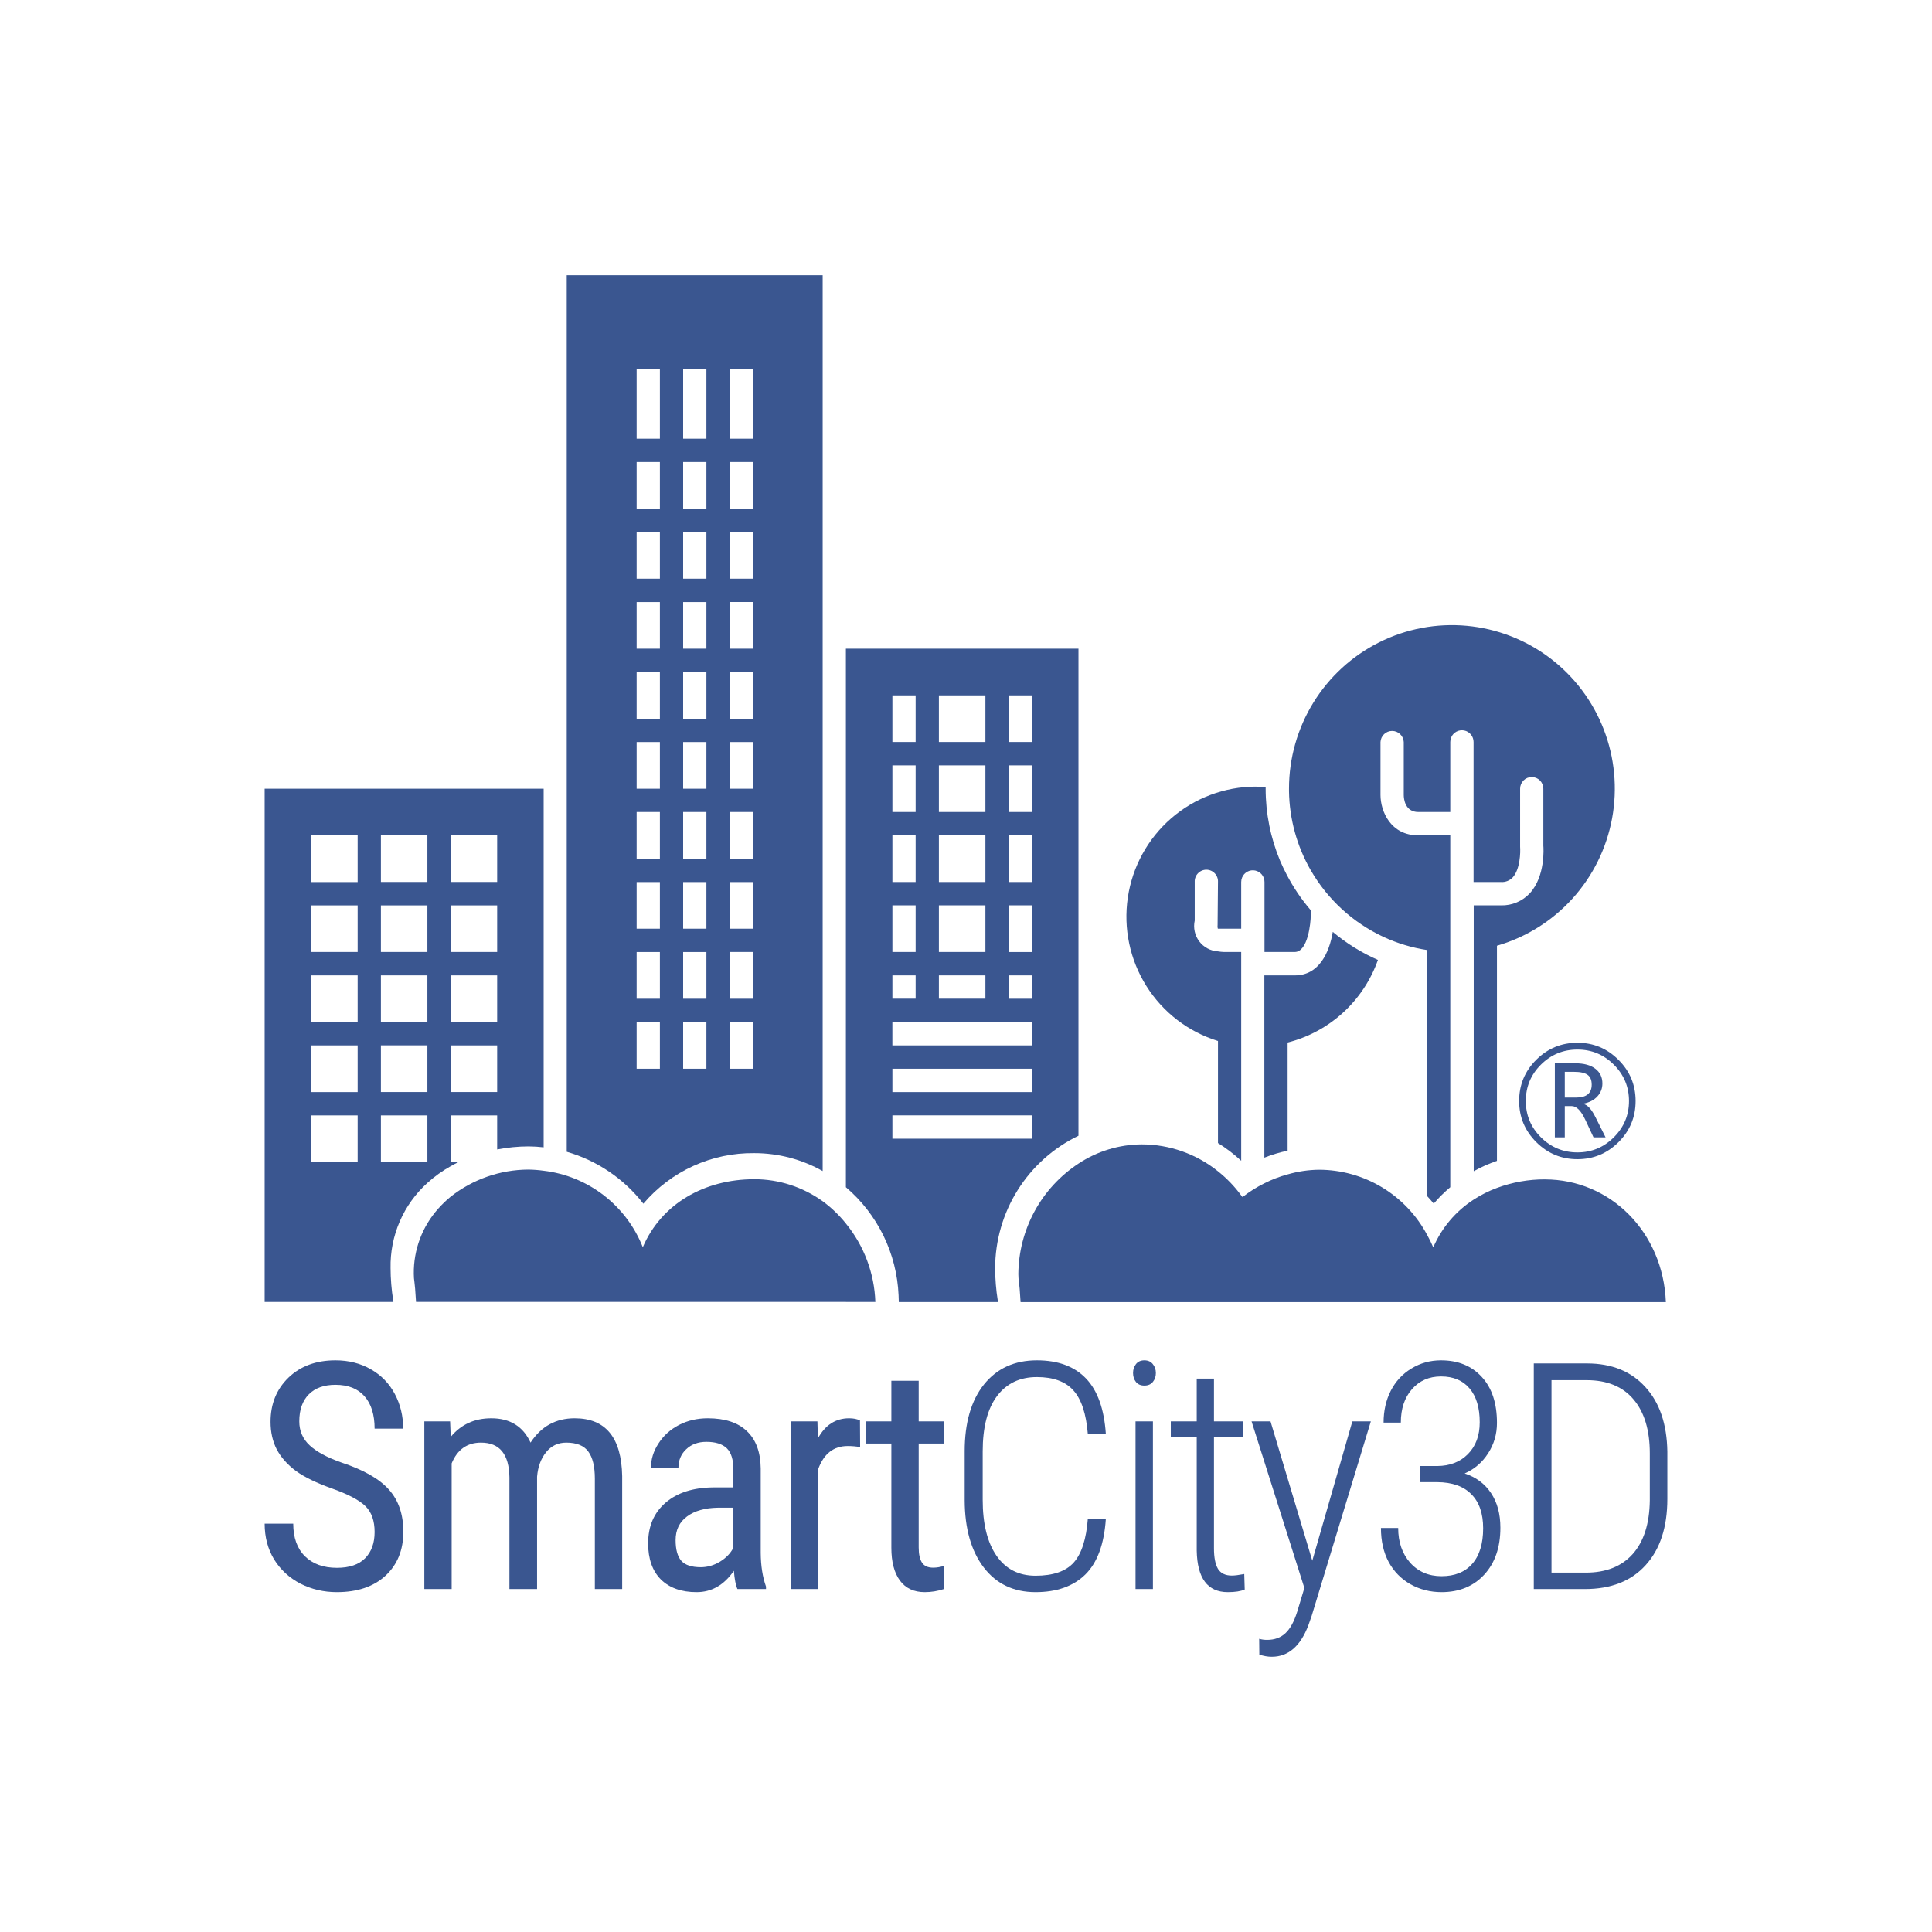 <svg width="365" height="365" viewBox="0 0 365 365" fill="none" xmlns="http://www.w3.org/2000/svg">
<path d="M244.609 184.272H238.867V218.708C240.292 218.144 241.762 217.704 243.261 217.392V196.956C247.165 195.965 250.764 194.023 253.741 191.302C256.717 188.58 258.978 185.163 260.323 181.354C257.242 180.008 254.37 178.224 251.795 176.059C251.142 179.959 249.202 184.272 244.639 184.272H244.609Z" fill="#3A5690"/>
<path d="M230.105 196.667V215.951C231.674 216.923 233.143 218.046 234.493 219.305V179.853H231.23C230.853 179.842 230.477 179.803 230.105 179.737C229.414 179.699 228.74 179.509 228.128 179.183C227.517 178.856 226.984 178.4 226.566 177.846C226.148 177.292 225.855 176.653 225.708 175.975C225.56 175.296 225.562 174.593 225.712 173.914V166.635C225.696 166.336 225.741 166.036 225.845 165.755C225.948 165.474 226.107 165.217 226.313 165C226.518 164.782 226.766 164.609 227.04 164.491C227.314 164.372 227.61 164.311 227.909 164.311C228.207 164.311 228.503 164.372 228.777 164.491C229.051 164.609 229.299 164.782 229.504 165C229.71 165.217 229.869 165.474 229.973 165.755C230.076 166.036 230.121 166.336 230.105 166.635L230.033 174.77C230.003 174.945 230.033 175.449 230.099 175.449H234.493V166.641C234.493 166.346 234.55 166.053 234.662 165.78C234.858 165.308 235.212 164.918 235.662 164.679C236.112 164.439 236.631 164.363 237.131 164.465C237.63 164.567 238.079 164.839 238.4 165.236C238.722 165.633 238.896 166.13 238.893 166.641V179.853H244.611C247.107 179.853 247.632 174.308 247.632 172.932V171.967C245.865 169.907 244.34 167.65 243.087 165.24C242.64 164.379 242.211 163.499 241.83 162.595C240.033 158.286 239.108 153.661 239.111 148.989C239.111 148.898 239.111 148.801 239.111 148.71C238.506 148.662 237.854 148.613 237.219 148.613C231.361 148.628 225.703 150.751 221.272 154.597C216.841 158.442 213.931 163.755 213.071 169.57C212.21 175.385 213.455 181.317 216.581 186.289C219.707 191.262 224.505 194.944 230.105 196.667V196.667Z" fill="#3A5690"/>
<path d="M121.545 227.408C124.126 224.366 127.344 221.933 130.969 220.282C134.594 218.631 138.537 217.802 142.517 217.854C147.036 217.855 151.479 219.02 155.421 221.239V52H107.07V217.599C112.788 219.251 117.842 222.668 121.515 227.366L121.545 227.408ZM120.276 193.087H124.67V201.907H120.276V193.087ZM120.276 179.863H124.67V188.677H120.276V179.863ZM120.276 166.64H124.67V175.453H120.276V166.64ZM120.276 153.41H124.67V162.26H120.276V153.41ZM120.276 140.186H124.67V149.006H120.276V140.186ZM120.276 126.963H124.67V135.776H120.276V126.963ZM120.276 113.739H124.67V122.553H120.276V113.739ZM120.276 100.509H124.67V109.329H120.276V100.509ZM120.276 87.285H124.67V96.099H120.276V87.285ZM142.239 96.099H137.845V87.285H142.239V96.099ZM142.239 109.329H137.845V100.509H142.239V109.329ZM142.239 122.553H137.845V113.733H142.239V122.553ZM142.239 135.782H137.845V126.963H142.239V135.782ZM142.239 149.006H137.845V140.186H142.239V149.006ZM142.239 162.23H137.845V153.41H142.239V162.23ZM142.239 175.453H137.845V166.64H142.239V175.453ZM142.239 188.683H137.845V179.851H142.239V188.683ZM142.239 201.907H137.845V193.087H142.239V201.907ZM129.064 193.087H133.457V201.907H129.064V193.087ZM129.064 179.863H133.457V188.677H129.064V179.863ZM129.064 166.64H133.457V175.453H129.064V166.64ZM129.064 153.41H133.457V162.26H129.064V153.41ZM129.064 140.186H133.457V149.006H129.064V140.186ZM129.064 126.963H133.457V135.776H129.064V126.963ZM129.064 113.739H133.457V122.553H129.064V113.739ZM129.064 100.509H133.457V109.329H129.064V100.509ZM133.457 96.099H129.064V87.285H133.457V96.099ZM142.239 69.652V82.876H137.845V69.652H142.239ZM133.457 69.652V82.876H129.064V69.652H133.457ZM120.276 69.652H124.67V82.876H120.276V69.652Z" fill="#3A5690"/>
<path d="M73.788 239.584C73.727 236.556 74.317 233.55 75.517 230.77C76.718 227.991 78.501 225.504 80.745 223.479C82.086 222.264 83.56 221.206 85.139 220.325C85.628 220.046 86.118 219.791 86.625 219.542H85.139V210.722H93.926V217.158C95.872 216.782 97.849 216.589 99.831 216.582C100.793 216.586 101.753 216.644 102.708 216.758V149.008H50V245.971H74.326L74.284 245.656C73.961 243.65 73.796 241.622 73.788 239.59V239.584ZM58.788 197.499H67.569V206.319H58.788V197.499ZM58.788 184.275H67.569V193.089H58.788V184.275ZM58.788 171.051H67.569V179.853H58.788V171.051ZM80.745 179.853H71.963V171.051H80.745V179.853ZM80.745 193.077H71.963V184.275H80.745V193.077ZM71.963 197.487H80.745V206.306H71.963V197.487ZM93.926 206.306H85.139V197.499H93.926V206.306ZM93.926 193.077H85.139V184.275H93.926V193.077ZM93.926 179.853H85.139V171.051H93.926V179.853ZM93.926 166.629H85.139V157.822H93.926V166.629ZM80.745 166.629H71.963V157.822H80.745V166.629ZM58.788 157.822H67.569V166.641H58.788V157.822ZM58.788 210.722H67.569V219.542H58.788V210.722ZM71.963 210.722H80.745V219.542H71.963V210.722Z" fill="#3A5690"/>
<path d="M169.763 244.7L169.805 245.992H188.541L188.498 245.677C188.179 243.67 188.013 241.643 188.003 239.611C188.011 234.373 189.494 229.243 192.279 224.813C195.064 220.383 199.039 216.833 203.747 214.571V122.551H159.809V224.294C162.779 226.823 165.197 229.942 166.91 233.453C168.623 236.965 169.594 240.794 169.763 244.7V244.7ZM194.953 188.681H190.559V184.271H194.953V188.681ZM177.378 184.271H186.166V188.675H177.378V184.271ZM177.378 171.048H186.166V179.849H177.378V171.048ZM177.378 157.818H186.166V166.638H177.378V157.818ZM177.378 144.594H186.166V153.408H177.378V144.594ZM194.953 153.408H190.559V144.594H194.953V153.408ZM194.953 166.638H190.559V157.818H194.953V166.638ZM194.953 179.862H190.559V171.048H194.953V179.862ZM194.953 140.184H190.559V131.371H194.953V140.184ZM186.166 140.184H177.378V131.371H186.166V140.184ZM168.596 131.371H172.984V140.184H168.596V131.371ZM168.596 144.594H172.984V153.408H168.596V144.594ZM168.596 157.818H172.984V166.638H168.596V157.818ZM168.596 171.048H172.984V179.849H168.596V171.048ZM168.596 184.271H172.984V188.675H168.596V184.271ZM168.596 193.085H194.947V197.495H168.59V193.085H168.596ZM168.596 201.905H194.947V206.315H168.596V201.905ZM168.596 210.719H194.947V215.129H168.596V210.719Z" fill="#3A5690"/>
<path d="M247.633 164.412C250.811 169.929 255.609 174.327 261.371 177.004C263.982 178.217 266.752 179.052 269.596 179.485V225.95C270.031 226.43 270.467 226.891 270.866 227.394C271.816 226.273 272.862 225.236 273.99 224.294V157.818H267.946C262.712 157.818 260.809 153.25 260.809 150.187V140.184C260.838 139.62 261.083 139.088 261.491 138.698C261.9 138.309 262.442 138.092 263.006 138.092C263.569 138.092 264.111 138.309 264.52 138.698C264.929 139.088 265.173 139.62 265.202 140.184V150.187C265.202 150.927 265.444 153.408 267.946 153.408H273.99V140.184C273.99 139.889 274.048 139.596 274.159 139.323C274.355 138.851 274.709 138.462 275.159 138.222C275.609 137.982 276.128 137.907 276.627 138.008C277.127 138.11 277.576 138.382 277.897 138.779C278.219 139.176 278.393 139.673 278.39 140.184V166.638H283.557C283.97 166.666 284.384 166.602 284.77 166.451C285.155 166.3 285.503 166.065 285.788 165.764C287.196 164.224 287.268 160.99 287.184 159.977V149.004C287.184 148.42 287.415 147.86 287.826 147.447C288.238 147.034 288.796 146.802 289.378 146.802C289.959 146.802 290.518 147.034 290.929 147.447C291.34 147.86 291.572 148.42 291.572 149.004V159.783C291.614 160.196 291.97 165.528 289.027 168.749C288.334 169.496 287.491 170.087 286.553 170.483C285.615 170.88 284.605 171.072 283.588 171.048H278.42V221.267C279.823 220.488 281.291 219.834 282.808 219.314V178.673C288.305 177.085 293.253 173.991 297.095 169.739C300.938 165.486 303.524 160.242 304.562 154.597C305.6 148.951 305.051 143.126 302.974 137.777C300.898 132.428 297.377 127.765 292.807 124.312C288.237 120.859 282.798 118.753 277.102 118.23C271.406 117.707 265.677 118.788 260.559 121.351C255.44 123.914 251.135 127.858 248.126 132.741C245.117 137.623 243.523 143.251 243.523 148.992C243.523 149.156 243.523 149.307 243.523 149.471C243.6 154.724 245.014 159.869 247.633 164.418V164.412Z" fill="#3A5690"/>
<path d="M159.811 245.971H165.377C165.192 240.552 163.236 235.344 159.811 231.152C158.539 229.56 157.064 228.145 155.423 226.942C151.659 224.238 147.148 222.783 142.519 222.781C133.061 222.781 124.95 227.433 121.439 235.628C119.904 231.748 117.353 228.356 114.054 225.813C110.756 223.269 106.834 221.668 102.703 221.179C101.751 221.048 100.793 220.975 99.832 220.961C94.501 220.982 89.329 222.785 85.134 226.087C84.3 226.773 83.52 227.524 82.801 228.331C79.769 231.712 78.118 236.115 78.177 240.663C78.177 242.101 78.353 241.561 78.6 245.965H159.811V245.971Z" fill="#3A5690"/>
<path d="M291.861 222.811C288.767 222.804 285.697 223.353 282.796 224.431C281.255 225.002 279.781 225.742 278.402 226.639C275.023 228.818 272.367 231.958 270.775 235.659C270.435 234.853 270.05 234.067 269.62 233.305C267.641 229.588 264.694 226.48 261.093 224.311C257.493 222.143 253.373 220.995 249.174 220.991C247.175 221.016 245.189 221.311 243.269 221.871C241.751 222.278 240.279 222.841 238.876 223.551C237.413 224.276 236.028 225.148 234.742 226.153C234.657 226.044 234.56 225.947 234.482 225.832C233.227 224.125 231.751 222.593 230.094 221.276C226.01 217.995 220.935 216.205 215.704 216.199C211.447 216.219 207.289 217.484 203.737 219.839C200.279 222.108 197.433 225.2 195.453 228.839C193.473 232.479 192.419 236.553 192.387 240.699C192.387 242.137 192.562 241.591 192.81 246.001H314.719C314.211 232.771 304.215 222.817 291.861 222.817V222.811Z" fill="#3A5690"/>
<path d="M287 208.007C287 204.952 288.079 202.354 290.237 200.212C292.395 198.071 294.987 197 298.014 197C301.032 197 303.615 198.075 305.763 200.226C307.921 202.368 309 204.961 309 208.007C309 211.053 307.921 213.646 305.763 215.788C303.605 217.929 301.022 219 298.014 219C294.987 219 292.395 217.925 290.237 215.774C288.079 213.623 287 211.034 287 208.007ZM288.26 208.007C288.26 210.691 289.215 212.98 291.125 214.874C293.035 216.768 295.331 217.715 298.014 217.715C300.688 217.715 302.98 216.763 304.889 214.86C306.799 212.956 307.754 210.672 307.754 208.007C307.754 205.333 306.799 203.044 304.889 201.14C302.989 199.237 300.697 198.285 298.014 198.285C295.331 198.285 293.035 199.232 291.125 201.126C289.215 203.02 288.26 205.314 288.26 208.007ZM303.328 214.874H301.051L299.49 211.533C298.687 209.82 297.833 208.964 296.926 208.964H295.622V214.874H293.746V200.883H297.628C299.232 200.883 300.483 201.221 301.38 201.897C302.278 202.573 302.727 203.505 302.727 204.695C302.727 205.637 302.411 206.451 301.781 207.136C301.151 207.822 300.277 208.278 299.16 208.507V208.578C299.934 208.73 300.707 209.597 301.48 211.177L303.328 214.874ZM295.622 202.496V207.35H297.771C299.728 207.35 300.707 206.537 300.707 204.909C300.707 204.034 300.444 203.415 299.919 203.053C299.394 202.682 298.559 202.496 297.413 202.496H295.622Z" fill="#3A5690"/>
<path d="M70.773 289.435C70.773 287.308 70.196 285.678 69.042 284.546C67.888 283.414 65.805 282.312 62.793 281.238C59.78 280.165 57.472 279.043 55.868 277.872C54.284 276.681 53.091 275.335 52.289 273.832C51.506 272.31 51.115 270.573 51.115 268.622C51.115 265.245 52.24 262.464 54.489 260.279C56.758 258.093 59.722 257 63.379 257C65.883 257 68.113 257.566 70.069 258.698C72.025 259.81 73.531 261.362 74.588 263.352C75.644 265.343 76.172 267.529 76.172 269.91H70.773C70.773 267.275 70.138 265.236 68.866 263.791C67.595 262.347 65.766 261.625 63.379 261.625C61.208 261.625 59.526 262.23 58.333 263.44C57.14 264.65 56.543 266.348 56.543 268.534C56.543 270.329 57.188 271.832 58.48 273.042C59.77 274.252 61.766 275.335 64.465 276.291C68.671 277.677 71.673 279.384 73.473 281.414C75.292 283.444 76.201 286.098 76.201 289.376C76.201 292.831 75.077 295.602 72.827 297.69C70.578 299.759 67.516 300.793 63.644 300.793C61.159 300.793 58.861 300.256 56.748 299.183C54.655 298.09 53.002 296.568 51.79 294.616C50.597 292.645 50 290.391 50 287.854H55.399C55.399 290.489 56.132 292.538 57.599 294.002C59.086 295.465 61.101 296.197 63.644 296.197C66.01 296.197 67.79 295.592 68.984 294.382C70.177 293.172 70.773 291.523 70.773 289.435Z" fill="#3A5690"/>
<path d="M85.035 268.534L85.153 271.461C87.089 269.119 89.642 267.948 92.811 267.948C96.351 267.948 98.825 269.48 100.234 272.544C102.229 269.48 105.007 267.948 108.567 267.948C114.415 267.948 117.408 271.588 117.545 278.867V300.208H112.381V279.365C112.381 277.062 111.97 275.354 111.149 274.242C110.327 273.11 108.938 272.544 106.982 272.544C105.417 272.544 104.146 273.149 103.168 274.359C102.19 275.569 101.623 277.111 101.466 278.984V300.208H96.243V279.131C96.185 274.74 94.395 272.544 90.874 272.544C88.253 272.544 86.404 273.852 85.329 276.467V300.208H80.165V268.534H85.035Z" fill="#3A5690"/>
<path d="M139.318 300.208C139.005 299.524 138.78 298.373 138.643 296.753C136.804 299.446 134.457 300.793 131.601 300.793C128.726 300.793 126.477 299.993 124.853 298.393C123.249 296.773 122.447 294.499 122.447 291.572C122.447 288.352 123.542 285.795 125.733 283.902C127.924 282.009 130.927 281.043 134.741 281.004H138.555V277.638C138.555 275.745 138.135 274.398 137.294 273.598C136.452 272.798 135.171 272.398 133.45 272.398C131.885 272.398 130.614 272.866 129.636 273.803C128.658 274.72 128.169 275.891 128.169 277.316H122.975C122.975 275.696 123.454 274.154 124.413 272.691C125.371 271.207 126.662 270.046 128.286 269.207C129.909 268.368 131.719 267.948 133.714 267.948C136.961 267.948 139.426 268.758 141.108 270.378C142.81 271.978 143.68 274.32 143.719 277.404V293.387C143.739 295.826 144.071 297.944 144.717 299.739V300.208H139.318ZM132.394 296.08C133.665 296.08 134.878 295.729 136.032 295.026C137.186 294.324 138.027 293.445 138.555 292.392V284.839H135.621C133.156 284.878 131.21 285.434 129.782 286.508C128.354 287.561 127.64 289.045 127.64 290.957C127.64 292.753 128.002 294.06 128.726 294.88C129.45 295.68 130.672 296.08 132.394 296.08Z" fill="#3A5690"/>
<path d="M162.5 273.393C161.776 273.256 160.993 273.188 160.152 273.188C157.492 273.188 155.634 274.642 154.578 277.55V300.208H149.384V268.534H154.431L154.519 271.754C155.908 269.217 157.874 267.948 160.416 267.948C161.238 267.948 161.923 268.085 162.47 268.358L162.5 273.393Z" fill="#3A5690"/>
<path d="M173.563 260.864V268.534H178.346V272.72H173.563V292.362C173.563 293.611 173.769 294.558 174.18 295.202C174.59 295.846 175.295 296.168 176.292 296.168C176.977 296.168 177.671 296.051 178.375 295.817L178.317 300.208C177.143 300.598 175.94 300.793 174.708 300.793C172.654 300.793 171.089 300.061 170.013 298.597C168.937 297.134 168.399 295.065 168.399 292.392V272.72H163.558V268.534H168.399V260.864H173.563Z" fill="#3A5690"/>
<path d="M208.921 286.917C208.608 291.699 207.317 295.212 205.048 297.456C202.779 299.681 199.64 300.793 195.63 300.793C191.503 300.793 188.246 299.242 185.86 296.139C183.473 293.016 182.27 288.781 182.251 283.434V274.183C182.251 268.817 183.463 264.611 185.889 261.567C188.334 258.522 191.669 257 195.894 257C199.884 257 202.975 258.142 205.166 260.425C207.357 262.708 208.608 266.211 208.921 270.934H205.518C205.205 267.07 204.286 264.309 202.76 262.65C201.254 260.991 198.965 260.162 195.894 260.162C192.667 260.162 190.153 261.362 188.353 263.762C186.554 266.163 185.654 269.646 185.654 274.213V283.346C185.654 287.874 186.525 291.396 188.265 293.914C190.006 296.431 192.461 297.69 195.63 297.69C198.955 297.69 201.361 296.861 202.848 295.202C204.334 293.543 205.224 290.781 205.518 286.917H208.921Z" fill="#3A5690"/>
<path d="M217.814 300.208H214.528V268.534H217.814V300.208ZM214.058 259.4C214.058 258.737 214.244 258.171 214.616 257.703C214.987 257.234 215.516 257 216.2 257C216.885 257 217.413 257.234 217.785 257.703C218.176 258.171 218.371 258.737 218.371 259.4C218.371 260.064 218.176 260.63 217.785 261.098C217.413 261.547 216.885 261.772 216.2 261.772C215.516 261.772 214.987 261.547 214.616 261.098C214.244 260.63 214.058 260.064 214.058 259.4Z" fill="#3A5690"/>
<path d="M229.347 260.454V268.534H234.775V271.461H229.347V292.509C229.347 294.246 229.602 295.543 230.11 296.402C230.638 297.241 231.509 297.661 232.721 297.661C233.25 297.661 234.032 297.563 235.069 297.368L235.157 300.295C234.413 300.627 233.347 300.793 231.959 300.793C228.144 300.793 226.188 298.178 226.09 292.948V271.461H221.191V268.534H226.09V260.454H229.347Z" fill="#3A5690"/>
<path d="M247.922 294.85L255.492 268.534H258.984L247.805 305.272L247.189 307.028C245.683 311.009 243.374 313 240.264 313C239.521 313 238.739 312.863 237.917 312.59L237.888 309.604C238.338 309.741 238.836 309.809 239.384 309.809C240.793 309.809 241.947 309.39 242.846 308.55C243.746 307.711 244.489 306.355 245.076 304.481L246.426 300.003L236.45 268.534H240.03L247.922 294.85Z" fill="#3A5690"/>
<path d="M268.346 276.964H271.544C273.93 276.945 275.857 276.194 277.324 274.71C278.811 273.208 279.554 271.207 279.554 268.709C279.554 265.958 278.918 263.83 277.647 262.328C276.375 260.806 274.576 260.044 272.248 260.044C269.979 260.044 268.14 260.854 266.732 262.474C265.343 264.074 264.649 266.172 264.649 268.768H261.392C261.392 266.543 261.842 264.543 262.742 262.767C263.661 260.971 264.962 259.566 266.644 258.551C268.326 257.517 270.194 257 272.248 257C275.456 257 278.019 258.044 279.935 260.132C281.852 262.201 282.811 265.099 282.811 268.826C282.811 270.934 282.253 272.847 281.138 274.564C280.043 276.281 278.566 277.55 276.708 278.37C278.86 279.072 280.522 280.311 281.696 282.087C282.87 283.844 283.456 286.02 283.456 288.615C283.456 292.323 282.439 295.28 280.405 297.485C278.371 299.69 275.681 300.793 272.336 300.793C270.204 300.793 268.248 300.295 266.468 299.3C264.688 298.285 263.309 296.87 262.331 295.055C261.373 293.24 260.893 291.113 260.893 288.674H264.15C264.15 291.328 264.903 293.514 266.409 295.231C267.935 296.929 269.911 297.778 272.336 297.778C274.82 297.778 276.747 297.007 278.116 295.465C279.505 293.904 280.2 291.66 280.2 288.732C280.2 285.922 279.456 283.775 277.97 282.292C276.503 280.79 274.351 280.028 271.515 280.009H268.346V276.964Z" fill="#3A5690"/>
<path d="M289.767 300.208V257.585H299.831C304.467 257.585 308.134 259.069 310.834 262.035C313.533 264.982 314.922 269.051 315 274.242V283.17C315 288.518 313.631 292.694 310.892 295.699C308.173 298.705 304.349 300.208 299.42 300.208H289.767ZM293.112 260.747V297.105H299.596C303.41 297.105 306.364 295.934 308.457 293.592C310.55 291.23 311.626 287.864 311.685 283.492V274.564C311.685 270.193 310.658 266.797 308.604 264.377C306.569 261.957 303.616 260.747 299.743 260.747H293.112Z" fill="#3A5690"/>
</svg>
